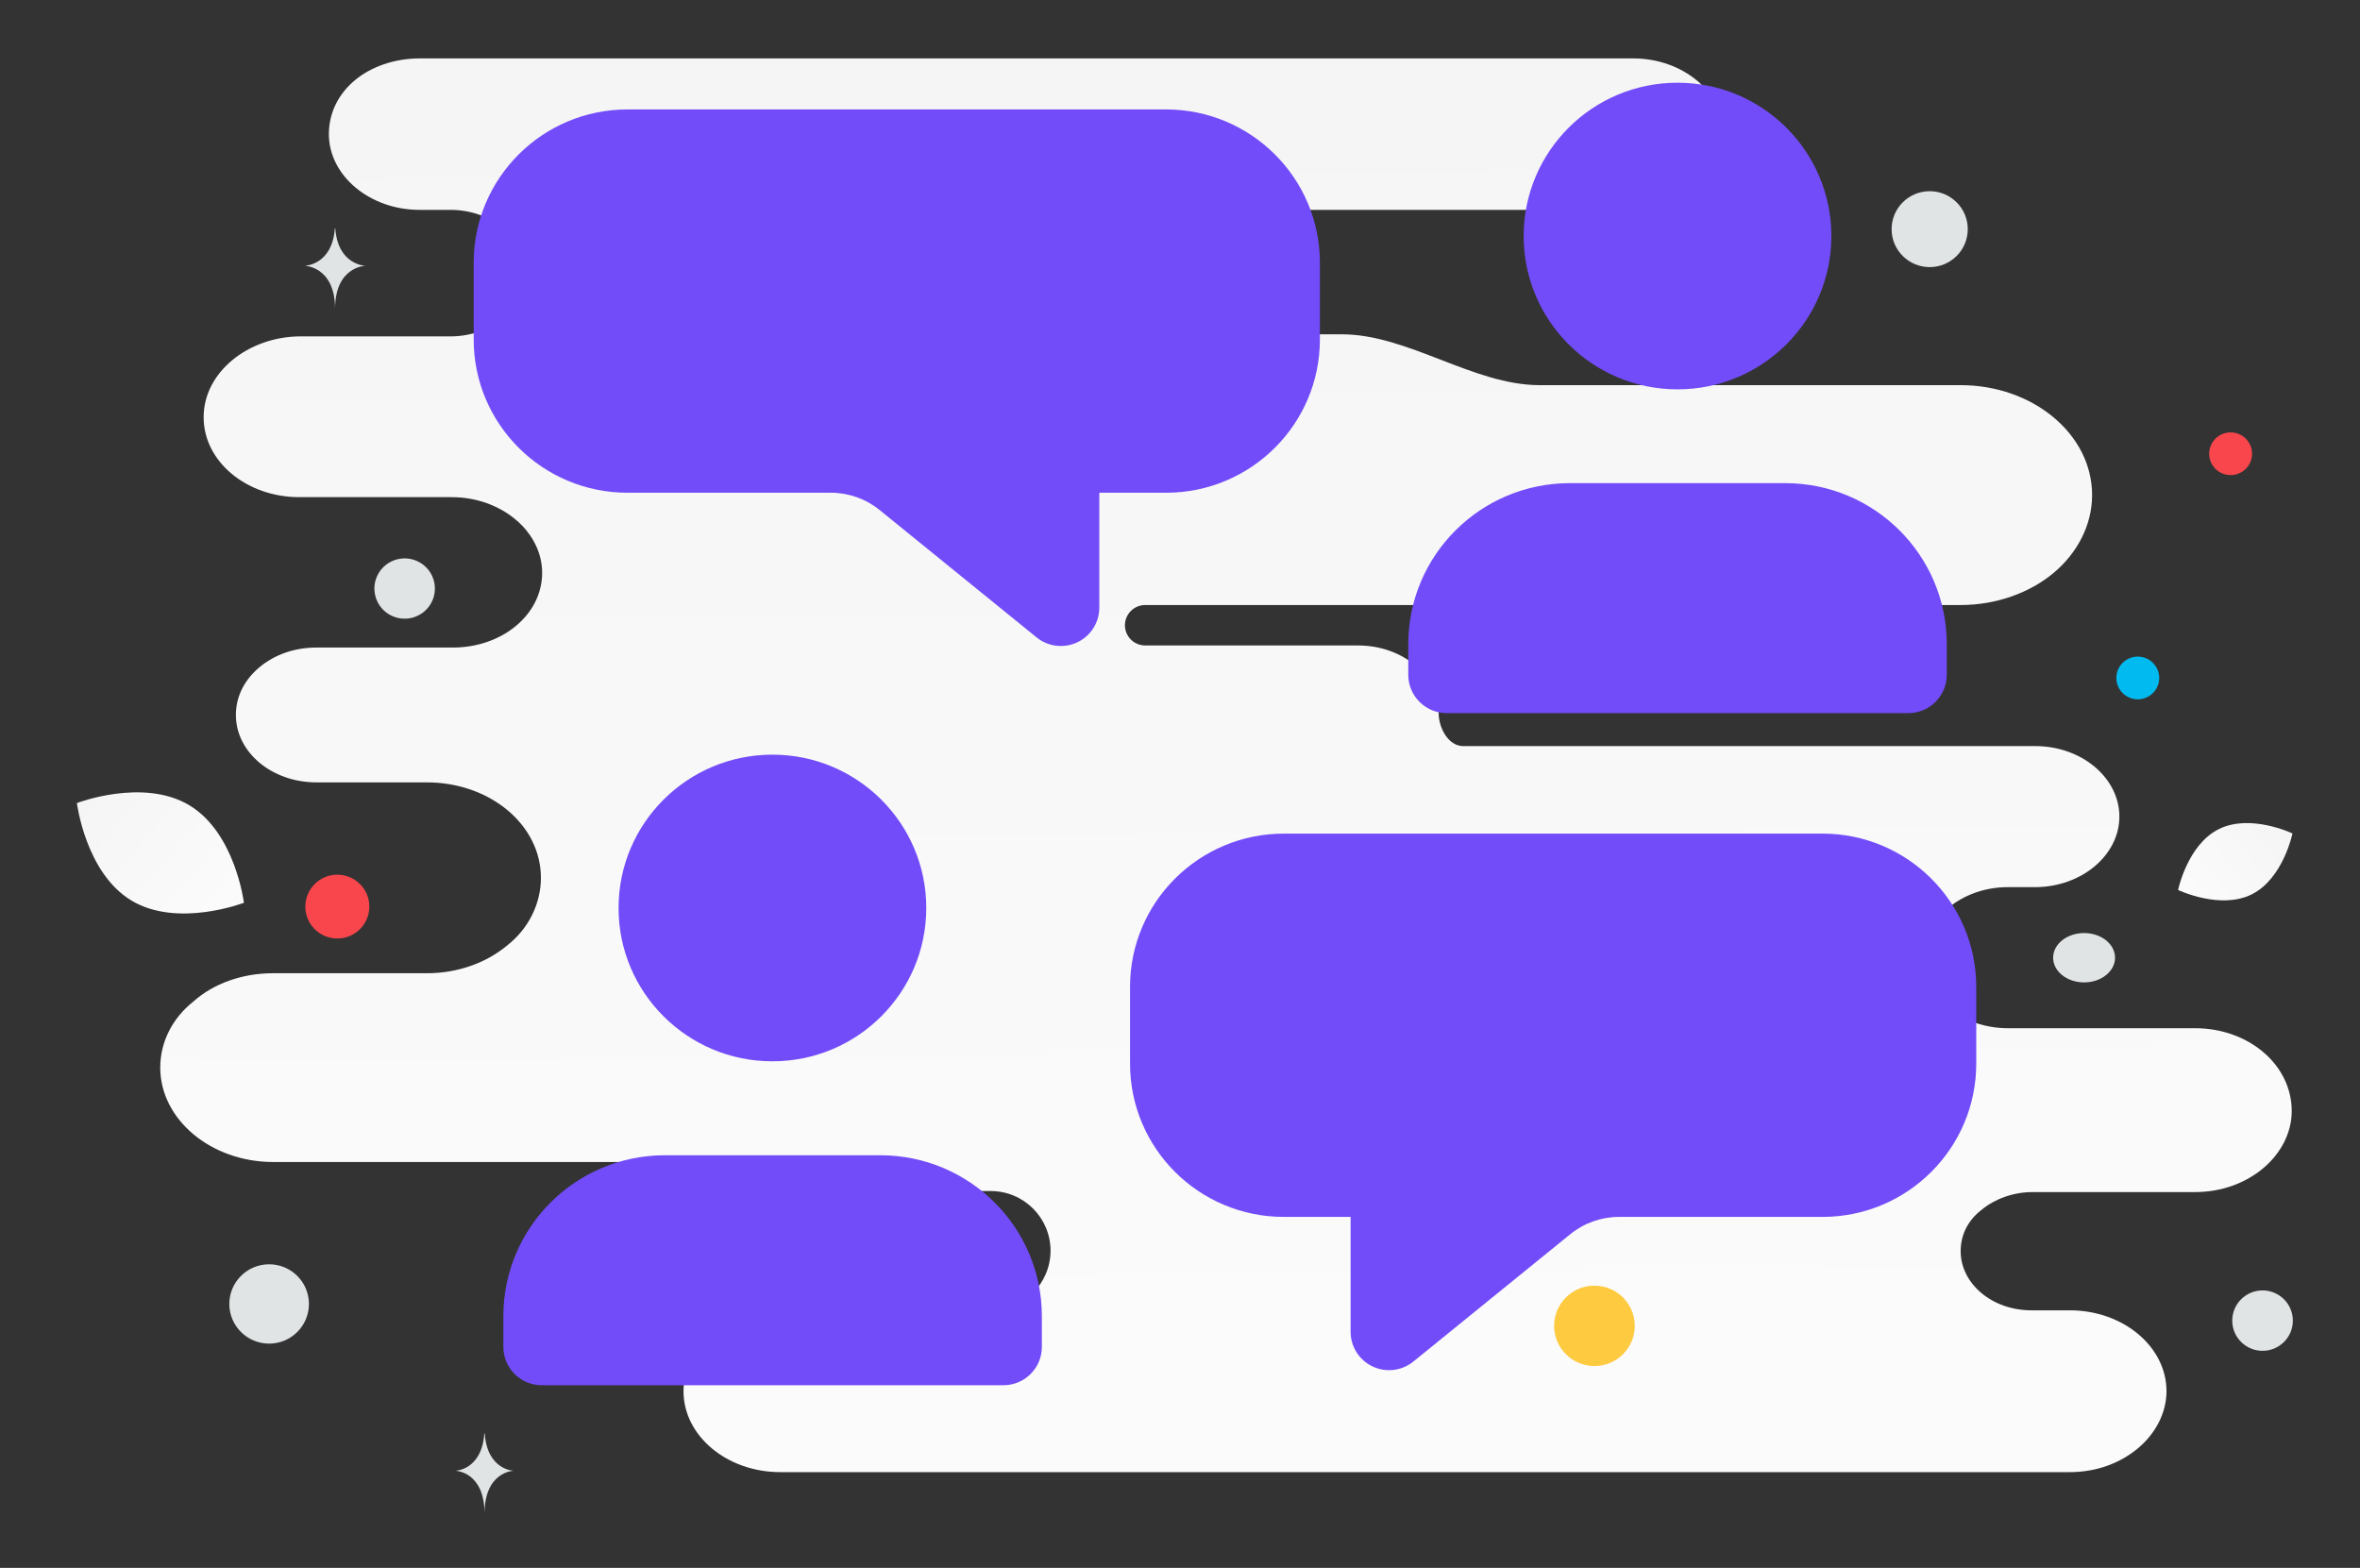 <svg width="286" height="190" viewBox="0 0 286 190" fill="none" xmlns="http://www.w3.org/2000/svg">
<rect x="0" y="0" width="286" height="190" fill="#333333" stroke="none"/>
<path d="M266.006 124.603H243.316C237.757 124.603 233.098 120.832 233.098 116.056C233.098 113.667 234.3 111.531 236.103 110.022C237.907 108.514 240.461 107.508 243.316 107.508H246.622C249.477 107.508 252.032 106.503 253.835 104.994C255.638 103.486 256.84 101.35 256.84 98.961C256.84 94.311 252.332 90.414 246.622 90.414H177.318C175.508 90.414 174.344 88.196 174.344 86.392C174.344 81.867 169.986 78.222 164.577 78.222H138.786C138.134 78.222 137.508 77.963 137.047 77.504C136.586 77.044 136.327 76.421 136.327 75.771C136.327 75.121 136.586 74.497 137.047 74.038C137.508 73.578 138.134 73.32 138.786 73.32H237.606C241.964 73.32 246.021 71.811 248.876 69.423C251.731 67.035 253.534 63.641 253.534 59.996C253.534 52.58 246.322 46.673 237.606 46.673H186.567C178.559 46.673 170.632 40.514 162.623 40.514H134.128C129.948 40.514 126.559 37.137 126.559 32.972C126.559 28.807 129.948 25.431 134.128 25.431H197.936C200.941 25.431 203.796 24.425 205.75 22.791C207.703 21.157 208.905 18.895 208.905 16.255C208.905 11.227 203.947 7.079 197.936 7.079H50.825C47.82 7.079 44.965 8.085 43.012 9.719C41.058 11.353 39.856 13.615 39.856 16.255C39.856 21.283 44.815 25.431 50.825 25.431H54.582C59.541 25.431 63.748 28.824 63.748 33.098C63.748 35.235 62.696 37.12 61.044 38.503C59.391 39.885 57.136 40.765 54.582 40.765H36.4C33.244 40.765 30.239 41.896 28.135 43.656C26.031 45.416 24.679 47.804 24.679 50.569C24.679 55.974 29.938 60.247 36.25 60.247H54.732C60.743 60.247 65.701 64.395 65.701 69.423C65.701 71.937 64.5 74.2 62.546 75.834C60.593 77.468 57.888 78.473 54.883 78.473H38.353C35.648 78.473 33.244 79.353 31.441 80.861C29.638 82.37 28.586 84.381 28.586 86.643C28.586 91.168 32.944 94.813 38.353 94.813H51.727C59.391 94.813 65.552 99.967 65.552 106.377C65.552 109.52 64.049 112.536 61.494 114.547C58.94 116.684 55.484 117.941 51.727 117.941H33.094C29.337 117.941 25.881 119.198 23.477 121.335C20.922 123.346 19.42 126.237 19.42 129.379C19.42 135.664 25.581 140.817 33.094 140.817H90.629C96.984 140.817 103.225 144.336 109.579 144.336H120.058C124.064 144.336 127.311 147.572 127.311 151.564C127.311 155.556 124.064 158.791 120.058 158.791H94.553C91.247 158.791 88.392 159.922 86.288 161.682C84.184 163.442 82.832 165.956 82.832 168.595C82.832 174 88.091 178.4 94.553 178.4H250.83C254.135 178.4 256.99 177.268 259.094 175.508C261.198 173.749 262.55 171.235 262.55 168.595C262.55 163.19 257.291 158.791 250.83 158.791H246.171C241.363 158.791 237.606 155.523 237.606 151.627C237.606 149.616 238.508 147.856 240.161 146.599C241.663 145.342 243.917 144.462 246.322 144.462H266.006C269.312 144.462 272.167 143.331 274.271 141.571C276.375 139.812 277.727 137.298 277.727 134.658C277.727 129.002 272.468 124.603 266.006 124.603Z" fill="url(#paint0_linear_730_33)"/>
<path d="M272.861 108.392C269.034 110.284 263.955 107.851 263.955 107.851C263.955 107.851 265.084 102.353 268.912 100.464C272.739 98.573 277.816 101.002 277.816 101.002C277.816 101.002 276.687 106.5 272.861 108.392V108.392Z" fill="url(#paint1_linear_730_33)"/>
<path d="M15.956 109.15C21.544 112.487 29.561 109.402 29.561 109.402C29.561 109.402 28.513 100.907 22.921 97.573C17.334 94.236 9.32 97.317 9.32 97.317C9.32 97.317 10.368 105.812 15.956 109.15V109.15Z" fill="url(#paint2_linear_730_33)"/>
<path d="M270.32 52.398C268.885 52.398 267.721 53.557 267.721 54.987C267.721 56.417 268.885 57.577 270.32 57.577C271.755 57.577 272.919 56.417 272.919 54.987C272.919 53.557 271.755 52.398 270.32 52.398Z" fill="#F8464C"/>
<path d="M193.225 155.802C190.526 155.802 188.338 157.983 188.338 160.673C188.338 163.362 190.526 165.543 193.225 165.543C195.924 165.543 198.113 163.362 198.113 160.673C198.113 157.983 195.924 155.802 193.225 155.802Z" fill="#FDCA40"/>
<path d="M40.88 113.732C38.737 113.732 37 112.001 37 109.866C37 107.731 38.737 106 40.88 106C43.023 106 44.76 107.731 44.76 109.866C44.76 112.001 43.023 113.732 40.88 113.732Z" fill="#F8464C"/>
<path d="M259.07 84.748C257.635 84.748 256.472 83.589 256.472 82.159C256.472 80.73 257.635 79.571 259.07 79.571C260.504 79.571 261.667 80.73 261.667 82.159C261.667 83.589 260.504 84.748 259.07 84.748Z" fill="#01BAEF"/>
<path d="M32.614 162.827C29.95 162.827 27.791 160.675 27.791 158.02C27.791 155.365 29.95 153.213 32.614 153.213C35.279 153.213 37.438 155.365 37.438 158.02C37.438 160.675 35.279 162.827 32.614 162.827Z" fill="#E1E4E5"/>
<path d="M274.19 163.699C272.162 163.699 270.518 162.061 270.518 160.04C270.518 158.019 272.162 156.381 274.19 156.381C276.218 156.381 277.862 158.019 277.862 160.04C277.862 162.061 276.218 163.699 274.19 163.699Z" fill="#E1E4E5"/>
<path d="M233.852 32.369C231.303 32.369 229.237 30.31 229.237 27.77C229.237 25.23 231.303 23.171 233.852 23.171C236.401 23.171 238.467 25.23 238.467 27.77C238.467 30.31 236.401 32.369 233.852 32.369Z" fill="#E1E4E5"/>
<path d="M52.579 70.377C53.103 72.326 51.943 74.329 49.987 74.851C48.032 75.373 46.022 74.217 45.498 72.268C44.974 70.32 46.134 68.317 48.09 67.794C50.045 67.272 52.055 68.429 52.579 70.377Z" fill="#E1E4E5"/>
<path d="M90.68 30.644C87.987 30.644 85.804 28.468 85.804 25.785C85.804 23.101 87.987 20.925 90.68 20.925C93.374 20.925 95.557 23.101 95.557 25.785C95.557 28.468 93.374 30.644 90.68 30.644Z" fill="#E1E4E5"/>
<path d="M252.563 119.052C250.491 119.052 248.812 117.713 248.812 116.062C248.812 114.41 250.491 113.072 252.563 113.072C254.635 113.072 256.314 114.41 256.314 116.062C256.314 117.713 254.635 119.052 252.563 119.052Z" fill="#E1E4E5"/>
<path d="M40.578 27.672H40.632C40.948 32.14 44.282 32.209 44.282 32.209C44.282 32.209 40.606 32.28 40.606 37.442C40.606 32.28 36.929 32.209 36.929 32.209C36.929 32.209 40.262 32.14 40.578 27.672V27.672ZM58.691 173.712H58.743C59.047 178.167 62.248 178.235 62.248 178.235C62.248 178.235 58.718 178.306 58.718 183.453C58.718 178.306 55.188 178.235 55.188 178.235C55.188 178.235 58.388 178.167 58.691 173.712Z" fill="#E1E4E5"/>
<path fill-rule="evenodd" clip-rule="evenodd" d="M155.59 101.021C145.292 101.021 136.945 109.34 136.945 119.602V128.892C136.945 139.153 145.292 147.472 155.59 147.472H163.676V161.398C163.676 162.276 163.926 163.137 164.397 163.879C164.868 164.622 165.54 165.216 166.336 165.594C167.133 165.971 168.02 166.115 168.895 166.01C169.77 165.905 170.597 165.554 171.281 165L190.309 149.558C191.972 148.209 194.052 147.472 196.196 147.472H220.849C231.146 147.472 239.494 139.153 239.494 128.892V119.602C239.494 109.34 231.146 101.021 220.849 101.021H155.59ZM76.049 13.263C65.751 13.263 57.404 21.581 57.404 31.843V41.133C57.404 51.394 65.751 59.713 76.049 59.713H100.701C102.846 59.713 104.925 60.45 106.588 61.799L125.617 77.241C126.3 77.796 127.127 78.146 128.003 78.251C128.878 78.356 129.765 78.212 130.561 77.835C131.357 77.458 132.03 76.863 132.501 76.121C132.972 75.378 133.222 74.517 133.221 73.639V59.713H141.308C151.605 59.713 159.953 51.394 159.953 41.133V31.843C159.953 21.581 151.605 13.263 141.308 13.263H76.049Z" fill="#724CF9"/>
<path d="M93.606 128.614C103.904 128.614 112.252 120.295 112.252 110.033C112.252 99.772 103.904 91.453 93.606 91.453C83.309 91.453 74.961 99.772 74.961 110.033C74.961 120.295 83.309 128.614 93.606 128.614Z" fill="#724CF9"/>
<path fill-rule="evenodd" clip-rule="evenodd" d="M170.664 81.776V78.004C170.694 67.273 179.416 58.582 190.185 58.551H216.4C227.169 58.582 235.891 67.273 235.922 78.004V81.776C235.922 84.342 233.835 86.421 231.261 86.421H175.325C172.75 86.421 170.664 84.342 170.664 81.776V81.776Z" fill="#724CF9"/>
<path d="M203.291 47.184C213.589 47.184 221.936 38.865 221.936 28.604C221.936 18.342 213.589 10.024 203.291 10.024C192.994 10.024 184.646 18.342 184.646 28.604C184.646 38.865 192.994 47.184 203.291 47.184Z" fill="#724CF9"/>
<path fill-rule="evenodd" clip-rule="evenodd" d="M61 163.225V159.453C61.031 148.722 69.753 140.031 80.521 140H106.737C117.506 140.031 126.228 148.722 126.259 159.453V163.225C126.259 165.791 124.171 167.87 121.597 167.87H65.661C63.087 167.87 61 165.791 61 163.225Z" fill="#724CF9"/>
<defs>
<linearGradient id="paint0_linear_730_33" x1="154.081" y1="274.452" x2="150.577" y2="-179.323" gradientUnits="userSpaceOnUse">
<stop stop-color="white"/>
<stop offset="1" stop-color="#EEEEEE"/>
</linearGradient>
<linearGradient id="paint1_linear_730_33" x1="258.166" y1="114.292" x2="289.644" y2="89.306" gradientUnits="userSpaceOnUse">
<stop stop-color="white"/>
<stop offset="1" stop-color="#EEEEEE"/>
</linearGradient>
<linearGradient id="paint2_linear_730_33" x1="37.58" y1="119.892" x2="-7.236" y2="78.106" gradientUnits="userSpaceOnUse">
<stop stop-color="white"/>
<stop offset="1" stop-color="#EEEEEE"/>
</linearGradient>
</defs>
</svg>
